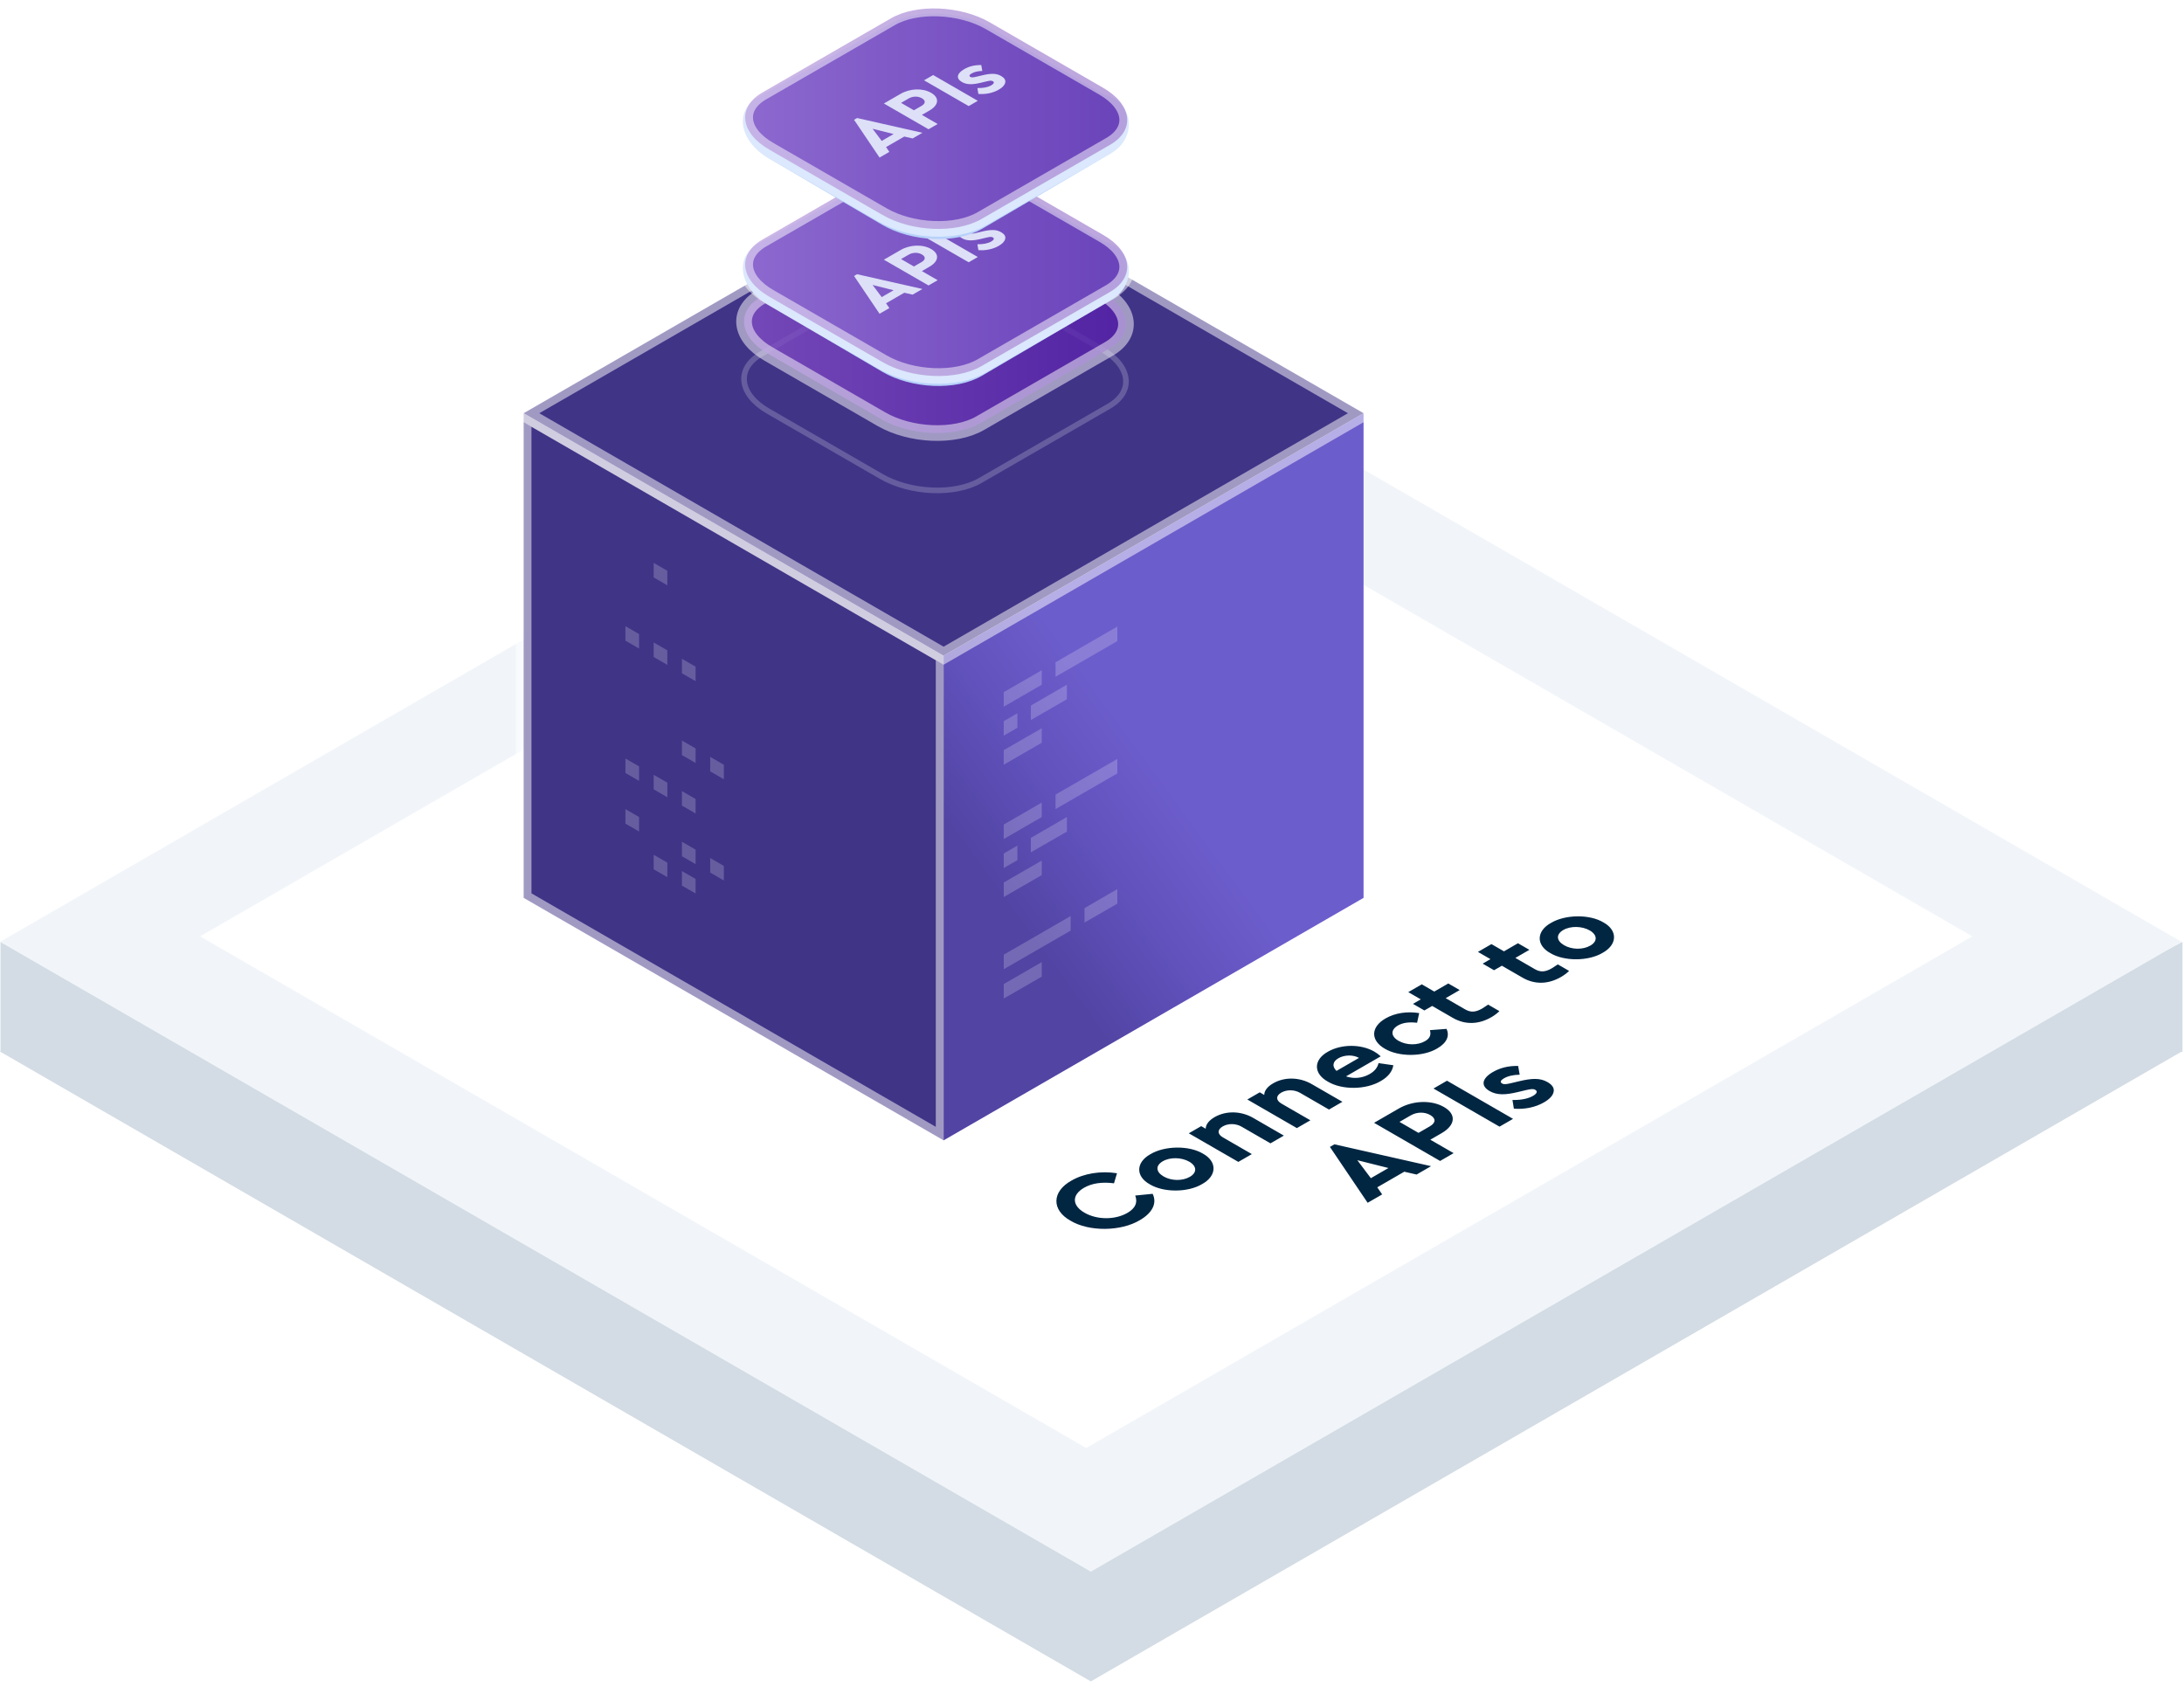 <svg width="189" height="146" viewBox="0 0 189 146" fill="none" xmlns="http://www.w3.org/2000/svg">
<rect width="109.003" height="109.003" transform="matrix(0.866 0.5 -0.866 0.5 94.399 36.496)" fill="#D3DCE4"/>
<path d="M188.869 91.041V81.501L177.128 87.616L188.869 91.041Z" fill="#D3DCE4"/>
<path d="M0.043 91.041V81.501L11.783 87.616L0.043 91.041Z" fill="#D3DCE4"/>
<rect width="109.003" height="109.003" transform="matrix(0.866 0.5 -0.866 0.5 94.399 27)" fill="#F1F5F9"/>
<rect width="88.054" height="88.054" transform="matrix(0.866 0.5 -0.866 0.5 94 37)" fill="white" stroke="white" stroke-width="0.489"/>
<g filter="url(#filter0_b)">
<path d="M81.658 56.741L45.316 35.757V77.696L81.658 98.68V56.741Z" fill="#403487"/>
<path d="M81.658 56.741L45.316 35.757V77.696L81.658 98.68V56.741Z" stroke="white" stroke-opacity="0.5" stroke-width="1.352"/>
</g>
<path d="M81.658 56.741L118 35.757V77.696L81.658 98.68V56.741Z" fill="url(#paint0_linear)"/>
<g filter="url(#filter1_b)">
<path d="M118 35.757L81.658 14.788L45.316 35.757L81.658 56.741L118 35.757Z" fill="#403487"/>
<path d="M118 35.757L81.658 14.788L45.316 35.757L81.658 56.741L118 35.757Z" stroke="white" stroke-opacity="0.5" stroke-width="1.352"/>
</g>
<path opacity="0.2" d="M59.013 58.262L60.195 58.944V57.69L59.013 57.008V58.262Z" fill="white"/>
<path opacity="0.2" d="M56.568 56.853L57.749 57.535V56.277L56.568 55.594V56.853Z" fill="white"/>
<path opacity="0.2" d="M54.123 55.439L55.304 56.122V54.868L54.123 54.185V55.439Z" fill="white"/>
<path opacity="0.2" d="M56.568 49.968L57.749 50.651V49.392L56.568 48.709V49.968Z" fill="white"/>
<path opacity="0.2" d="M59.013 69.712L60.195 70.395V69.141L59.013 68.458V69.712Z" fill="white"/>
<path opacity="0.2" d="M56.568 68.303L57.749 68.986V67.727L56.568 67.049V68.303Z" fill="white"/>
<path opacity="0.2" d="M54.123 66.894L55.304 67.572V66.318L54.123 65.636V66.894Z" fill="white"/>
<path opacity="0.2" d="M61.459 66.749L62.64 67.432V66.178L61.459 65.495V66.749Z" fill="white"/>
<path opacity="0.2" d="M59.013 65.34L60.195 66.023V64.764L59.013 64.082V65.34Z" fill="white"/>
<path opacity="0.2" d="M59.013 76.636L60.195 77.314V76.06L59.013 75.377V76.636Z" fill="white"/>
<path opacity="0.2" d="M56.568 75.222L57.749 75.905V74.646L56.568 73.968V75.222Z" fill="white"/>
<path opacity="0.2" d="M61.459 75.508L62.64 76.191V74.932L61.459 74.249V75.508Z" fill="white"/>
<path opacity="0.2" d="M59.013 74.094L60.195 74.777V73.523L59.013 72.84V74.094Z" fill="white"/>
<path opacity="0.2" d="M54.123 71.271L55.304 71.954V70.7L54.123 70.017V71.271Z" fill="white"/>
<path opacity="0.2" d="M95.96 35.157L84.824 41.582C82.631 42.85 78.796 42.691 76.264 41.228L66.484 35.583C63.952 34.13 63.675 31.903 65.869 30.64L77.005 24.215C79.203 22.946 83.033 23.106 85.57 24.568L95.35 30.213C97.877 31.676 98.153 33.893 95.96 35.157Z" stroke="white" stroke-width="0.484" stroke-miterlimit="10"/>
<g filter="url(#filter2_b)">
<path d="M95.96 30.194L84.824 36.619C82.631 37.888 78.796 37.728 76.264 36.266L66.484 30.62C63.952 29.168 63.675 26.941 65.869 25.677L77.005 19.252C79.203 17.983 83.033 18.143 85.57 19.605L95.345 25.26C97.877 26.713 98.153 28.926 95.96 30.194Z" fill="url(#paint1_linear)" fill-opacity="0.8"/>
<path d="M95.96 30.194L84.824 36.619C82.631 37.888 78.796 37.728 76.264 36.266L66.484 30.62C63.952 29.168 63.675 26.941 65.869 25.677L77.005 19.252C79.203 17.983 83.033 18.143 85.57 19.605L95.345 25.26C97.877 26.713 98.153 28.926 95.96 30.194Z" stroke="white" stroke-opacity="0.5" stroke-width="1.352"/>
</g>
<path opacity="0.2" d="M90.15 59.254L86.863 61.152V59.893L90.15 58V59.254Z" fill="white"/>
<path opacity="0.2" d="M88.044 62.977L86.863 63.66V62.406L88.044 61.724V62.977Z" fill="white"/>
<path opacity="0.2" d="M92.329 60.508L89.207 62.309V61.055L92.329 59.249V60.508Z" fill="white"/>
<path opacity="0.2" d="M90.15 64.275L86.863 66.173V64.914L90.15 63.021V64.275Z" fill="white"/>
<path opacity="0.2" d="M96.692 55.478L91.346 58.562V57.308L96.692 54.219V55.478Z" fill="white"/>
<path opacity="0.2" d="M90.15 70.705L86.863 72.603V71.349L90.15 69.451V70.705Z" fill="white"/>
<path opacity="0.2" d="M92.653 80.529L86.863 83.87V82.611L92.653 79.27V80.529Z" fill="white"/>
<path opacity="0.2" d="M96.692 78.195L93.85 79.836V78.582L96.692 76.941V78.195Z" fill="white"/>
<path opacity="0.2" d="M88.044 74.433L86.863 75.111V73.857L88.044 73.174V74.433Z" fill="white"/>
<path opacity="0.2" d="M92.329 71.959L89.207 73.76V72.506L92.329 70.7V71.959Z" fill="white"/>
<path opacity="0.2" d="M90.15 75.726L86.863 77.624V76.365L90.15 74.472V75.726Z" fill="white"/>
<path opacity="0.2" d="M90.15 84.514L86.863 86.407V85.153L90.15 83.255V84.514Z" fill="white"/>
<path opacity="0.2" d="M96.692 66.928L91.346 70.013V68.758L96.692 65.674V66.928Z" fill="white"/>
<path d="M96.183 25.943L84.965 32.523C82.752 33.821 78.893 33.661 76.337 32.165L66.479 26.379C63.928 24.878 63.468 22.137 65.816 20.99L77.078 14.749C79.29 13.451 83.149 13.616 85.706 15.112L95.564 20.903C98.168 21.59 98.391 24.646 96.183 25.943Z" fill="#B7D1FA"/>
<g filter="url(#filter3_b)">
<path d="M96.062 25.261L84.926 31.685C82.733 32.949 78.898 32.794 76.366 31.327L66.585 25.682C64.048 24.229 63.772 22.007 65.971 20.738L77.106 14.313C79.3 13.05 83.135 13.204 85.667 14.672L95.447 20.317C97.984 21.755 98.26 23.968 96.062 25.261Z" fill="url(#paint2_linear)" fill-opacity="0.8"/>
<path d="M96.062 25.261L84.926 31.685C82.733 32.949 78.898 32.794 76.366 31.327L66.585 25.682C64.048 24.229 63.772 22.007 65.971 20.738L77.106 14.313C79.3 13.05 83.135 13.204 85.667 14.672L95.447 20.317C97.984 21.755 98.26 23.968 96.062 25.261Z" stroke="white" stroke-opacity="0.5" stroke-width="1.352"/>
</g>
<path d="M78.976 25.497L79.825 25.007L74.171 23.73L73.908 23.882L76.114 27.149L76.963 26.659L76.676 26.244L78.257 25.331L78.976 25.497ZM77.332 25.115L76.302 25.71L75.512 24.659L77.332 25.115ZM80.353 24.702L81.143 24.246L79.779 23.459L80.44 23.077C81.248 22.611 81.318 21.975 80.581 21.55C79.838 21.12 78.749 21.168 77.941 21.634L76.49 22.472L80.353 24.702ZM79.088 23.06L77.976 22.418L78.638 22.036C78.995 21.83 79.445 21.827 79.773 22.016C80.107 22.209 80.118 22.465 79.75 22.678L79.088 23.06ZM83.828 22.696L84.618 22.24L80.755 20.01L79.965 20.466L83.828 22.696ZM84.666 21.644C85.281 21.695 85.918 21.57 86.428 21.276C86.755 21.087 86.943 20.884 86.989 20.668C87.042 20.448 86.919 20.255 86.632 20.09C86.205 19.843 85.725 19.857 84.935 20.049L84.537 20.144C84.215 20.222 84.087 20.235 83.975 20.171C83.841 20.093 83.888 19.985 84.081 19.874C84.321 19.735 84.631 19.664 85.005 19.657L84.918 19.147C84.367 19.134 83.876 19.248 83.443 19.498C82.811 19.863 82.699 20.299 83.244 20.614C83.671 20.86 84.168 20.85 84.918 20.668L85.356 20.563C85.667 20.492 85.796 20.472 85.918 20.543C86.076 20.634 86 20.772 85.79 20.894C85.503 21.06 85.099 21.144 84.584 21.137L84.666 21.644Z" fill="#DDE0F7"/>
<path d="M96.183 13.238L84.965 19.814C82.752 21.106 78.893 20.947 76.337 19.45L66.479 13.674C63.928 12.178 63.468 9.433 65.816 8.285L77.078 2.044C79.29 0.747 83.149 0.911 85.706 2.407L95.564 8.184C98.168 8.886 98.391 11.941 96.183 13.238Z" fill="#B7D1FA"/>
<g filter="url(#filter4_b)">
<path d="M96.062 12.531L84.926 18.956C82.733 20.22 78.898 20.065 76.366 18.598L66.585 12.953C64.048 11.5 63.772 9.278 65.971 8.009L77.106 1.584C79.3 0.321 83.135 0.476 85.667 1.943L95.447 7.588C97.984 9.05 98.26 11.263 96.062 12.531Z" fill="url(#paint3_linear)" fill-opacity="0.8"/>
<path d="M96.062 12.531L84.926 18.956C82.733 20.22 78.898 20.065 76.366 18.598L66.585 12.953C64.048 11.5 63.772 9.278 65.971 8.009L77.106 1.584C79.3 0.321 83.135 0.476 85.667 1.943L95.447 7.588C97.984 9.05 98.26 11.263 96.062 12.531Z" stroke="white" stroke-opacity="0.5" stroke-width="1.352"/>
</g>
<path d="M78.976 11.981L79.825 11.491L74.171 10.213L73.908 10.365L76.114 13.633L76.963 13.143L76.676 12.727L78.257 11.815L78.976 11.981ZM77.332 11.599L76.302 12.194L75.512 11.143L77.332 11.599ZM80.353 11.186L81.143 10.73L79.779 9.943L80.44 9.561C81.248 9.094 81.318 8.459 80.581 8.033C79.838 7.604 78.749 7.652 77.941 8.118L76.49 8.956L80.353 11.186ZM79.088 9.544L77.976 8.902L78.638 8.52C78.995 8.314 79.445 8.311 79.773 8.5C80.107 8.692 80.118 8.949 79.75 9.162L79.088 9.544ZM83.828 9.18L84.618 8.724L80.755 6.493L79.965 6.95L83.828 9.18ZM84.666 8.128C85.281 8.179 85.918 8.054 86.428 7.76C86.755 7.571 86.943 7.368 86.989 7.152C87.042 6.932 86.919 6.739 86.632 6.574C86.205 6.327 85.725 6.341 84.935 6.533L84.537 6.628C84.215 6.705 84.087 6.719 83.975 6.655C83.841 6.577 83.888 6.469 84.081 6.357C84.321 6.219 84.631 6.148 85.005 6.141L84.918 5.631C84.367 5.617 83.876 5.732 83.443 5.982C82.811 6.347 82.699 6.783 83.244 7.097C83.671 7.344 84.168 7.334 84.918 7.152L85.356 7.047C85.667 6.976 85.796 6.956 85.918 7.027C86.076 7.118 86 7.256 85.79 7.378C85.503 7.543 85.099 7.628 84.584 7.621L84.666 8.128Z" fill="#DDE0F7"/>
<path d="M92.637 105.631C94.239 106.596 97.002 106.571 98.639 105.586C99.739 104.951 100.146 104.106 99.747 103.306L98.24 103.456C98.474 104.061 98.249 104.561 97.565 104.956C96.5 105.571 94.941 105.571 93.85 104.941C92.758 104.311 92.741 103.401 93.806 102.786C94.49 102.391 95.356 102.261 96.404 102.396L96.664 101.526C95.261 101.306 93.806 101.536 92.724 102.161C91.026 103.101 90.974 104.701 92.637 105.631ZM99.504 102.486C100.7 103.206 102.804 103.201 104.034 102.461C105.315 101.751 105.35 100.521 104.103 99.831C102.908 99.111 100.803 99.136 99.565 99.871C98.283 100.581 98.257 101.796 99.504 102.486ZM102.917 100.526C103.583 100.911 103.601 101.471 102.969 101.836C102.319 102.211 101.366 102.191 100.7 101.806C100.015 101.411 99.981 100.861 100.63 100.486C101.262 100.121 102.25 100.141 102.917 100.526ZM108.445 96.734C107.406 96.134 106.107 96.094 105.111 96.669C104.6 96.964 104.34 97.324 104.34 97.674L103.951 97.449L102.877 98.069L107.164 100.544L108.333 99.869L105.83 98.424C105.336 98.139 105.336 97.749 105.813 97.474C106.289 97.199 106.947 97.209 107.441 97.494L109.944 98.939L111.104 98.269L108.445 96.734ZM113.511 93.809C112.472 93.209 111.173 93.169 110.177 93.744C109.666 94.039 109.406 94.399 109.406 94.749L109.017 94.524L107.943 95.144L112.229 97.619L113.399 96.944L110.896 95.499C110.402 95.214 110.402 94.824 110.878 94.549C111.355 94.274 112.013 94.284 112.507 94.569L115.009 96.014L116.17 95.344L113.511 93.809ZM119.486 91.409C119.322 91.254 119.131 91.115 118.924 90.995C117.806 90.35 116.1 90.325 114.914 91.01C113.649 91.71 113.649 92.9 114.914 93.6C116.126 94.329 118.205 94.32 119.504 93.54C120.136 93.174 120.491 92.719 120.578 92.18L119.296 91.999C119.209 92.379 118.958 92.695 118.534 92.939C117.91 93.299 117.165 93.379 116.481 93.144L119.486 91.409ZM115.659 92.669C115.26 92.29 115.321 91.865 115.814 91.579C116.325 91.284 117.07 91.245 117.607 91.544L115.659 92.669ZM119.836 90.748C121.057 91.473 123.153 91.463 124.382 90.723C125.214 90.243 125.465 89.628 125.179 89.033L123.742 89.143C123.854 89.528 123.768 89.838 123.326 90.093C122.668 90.473 121.706 90.458 121.022 90.063C120.355 89.678 120.321 89.118 120.979 88.738C121.429 88.478 121.975 88.433 122.633 88.503L122.815 87.668C121.784 87.503 120.736 87.648 119.896 88.133C118.623 88.868 118.58 90.023 119.836 90.748ZM128.78 86.934C128.503 87.124 128.329 87.234 128.26 87.274C127.706 87.594 127.281 87.629 126.797 87.349L125.108 86.374L126.32 85.674L125.333 85.104L124.12 85.804L123.038 85.179L121.869 85.854L122.951 86.479L122.276 86.869L123.263 87.439L123.939 87.049L125.731 88.084C126.805 88.704 127.974 88.649 129.057 88.024C129.317 87.874 129.55 87.699 129.758 87.499L128.78 86.934ZM134.81 83.453C134.533 83.643 134.359 83.753 134.29 83.793C133.736 84.113 133.312 84.148 132.827 83.868L131.138 82.893L132.35 82.193L131.363 81.623L130.151 82.323L129.068 81.698L127.899 82.373L128.981 82.998L128.306 83.388L129.293 83.958L129.969 83.568L131.761 84.603C132.835 85.223 134.004 85.168 135.087 84.543C135.347 84.393 135.581 84.218 135.788 84.018L134.81 83.453ZM134.162 82.476C135.358 83.196 137.462 83.191 138.692 82.451C139.973 81.741 140.008 80.511 138.761 79.821C137.566 79.101 135.461 79.126 134.223 79.861C132.941 80.571 132.915 81.786 134.162 82.476ZM137.575 80.516C138.241 80.901 138.259 81.461 137.626 81.826C136.977 82.201 136.024 82.181 135.358 81.796C134.673 81.401 134.639 80.851 135.288 80.476C135.92 80.111 136.908 80.131 137.575 80.516ZM122.589 101.638L123.845 100.913L115.479 99.023L115.089 99.248L118.354 104.083L119.61 103.358L119.186 102.743L121.524 101.393L122.589 101.638ZM120.156 101.073L118.631 101.953L117.462 100.398L120.156 101.073ZM124.625 100.463L125.795 99.787L123.777 98.623L124.755 98.058C125.95 97.368 126.054 96.427 124.963 95.797C123.863 95.162 122.253 95.233 121.057 95.922L118.91 97.162L124.625 100.463ZM122.755 98.032L121.109 97.082L122.088 96.517C122.616 96.213 123.283 96.207 123.768 96.487C124.262 96.772 124.279 97.153 123.733 97.468L122.755 98.032ZM129.767 97.494L130.937 96.819L125.221 93.519L124.052 94.194L129.767 97.494ZM131.008 95.938C131.917 96.013 132.861 95.828 133.615 95.392C134.1 95.112 134.377 94.812 134.446 94.493C134.524 94.168 134.342 93.882 133.918 93.638C133.286 93.272 132.576 93.293 131.406 93.578L130.818 93.718C130.341 93.832 130.151 93.853 129.986 93.757C129.787 93.642 129.856 93.483 130.142 93.317C130.497 93.112 130.956 93.007 131.51 92.998L131.38 92.243C130.566 92.222 129.839 92.392 129.198 92.763C128.263 93.302 128.098 93.948 128.904 94.412C129.536 94.778 130.272 94.763 131.38 94.493L132.03 94.338C132.489 94.233 132.679 94.203 132.861 94.308C133.095 94.442 132.983 94.647 132.671 94.828C132.246 95.073 131.649 95.198 130.887 95.188L131.008 95.938Z" fill="#002642"/>
<defs>
<filter id="filter0_b" x="39.234" y="29.18" width="48.507" height="76.077" filterUnits="userSpaceOnUse" color-interpolation-filters="sRGB">
<feFlood flood-opacity="0" result="BackgroundImageFix"/>
<feGaussianBlur in="BackgroundImage" stdDeviation="2.703"/>
<feComposite in2="SourceAlpha" operator="in" result="effect1_backgroundBlur"/>
<feBlend mode="normal" in="SourceGraphic" in2="effect1_backgroundBlur" result="shape"/>
</filter>
<filter id="filter1_b" x="38.558" y="8.601" width="86.201" height="54.327" filterUnits="userSpaceOnUse" color-interpolation-filters="sRGB">
<feFlood flood-opacity="0" result="BackgroundImageFix"/>
<feGaussianBlur in="BackgroundImage" stdDeviation="2.703"/>
<feComposite in2="SourceAlpha" operator="in" result="effect1_backgroundBlur"/>
<feBlend mode="normal" in="SourceGraphic" in2="effect1_backgroundBlur" result="shape"/>
</filter>
<filter id="filter2_b" x="58.306" y="12.313" width="45.217" height="31.244" filterUnits="userSpaceOnUse" color-interpolation-filters="sRGB">
<feFlood flood-opacity="0" result="BackgroundImageFix"/>
<feGaussianBlur in="BackgroundImage" stdDeviation="2.703"/>
<feComposite in2="SourceAlpha" operator="in" result="effect1_backgroundBlur"/>
<feBlend mode="normal" in="SourceGraphic" in2="effect1_backgroundBlur" result="shape"/>
</filter>
<filter id="filter3_b" x="58.404" y="7.377" width="45.225" height="31.244" filterUnits="userSpaceOnUse" color-interpolation-filters="sRGB">
<feFlood flood-opacity="0" result="BackgroundImageFix"/>
<feGaussianBlur in="BackgroundImage" stdDeviation="2.703"/>
<feComposite in2="SourceAlpha" operator="in" result="effect1_backgroundBlur"/>
<feBlend mode="normal" in="SourceGraphic" in2="effect1_backgroundBlur" result="shape"/>
</filter>
<filter id="filter4_b" x="58.404" y="-5.352" width="45.225" height="31.244" filterUnits="userSpaceOnUse" color-interpolation-filters="sRGB">
<feFlood flood-opacity="0" result="BackgroundImageFix"/>
<feGaussianBlur in="BackgroundImage" stdDeviation="2.703"/>
<feComposite in2="SourceAlpha" operator="in" result="effect1_backgroundBlur"/>
<feBlend mode="normal" in="SourceGraphic" in2="effect1_backgroundBlur" result="shape"/>
</filter>
<linearGradient id="paint0_linear" x1="94.339" y1="88.293" x2="108.448" y2="77.956" gradientUnits="userSpaceOnUse">
<stop stop-color="#5144A3"/>
<stop offset="0.544" stop-color="#6152BD"/>
<stop offset="1" stop-color="#6C5DCC"/>
</linearGradient>
<linearGradient id="paint1_linear" x1="64.388" y1="37.475" x2="97.441" y2="37.475" gradientUnits="userSpaceOnUse">
<stop stop-color="#814EC4"/>
<stop offset="1" stop-color="#561FAA"/>
</linearGradient>
<linearGradient id="paint2_linear" x1="64.487" y1="32.539" x2="97.546" y2="32.539" gradientUnits="userSpaceOnUse">
<stop stop-color="#814EC4"/>
<stop offset="1" stop-color="#561FAA"/>
</linearGradient>
<linearGradient id="paint3_linear" x1="64.487" y1="19.81" x2="97.546" y2="19.81" gradientUnits="userSpaceOnUse">
<stop stop-color="#814EC4"/>
<stop offset="1" stop-color="#561FAA"/>
</linearGradient>
</defs>
</svg>
